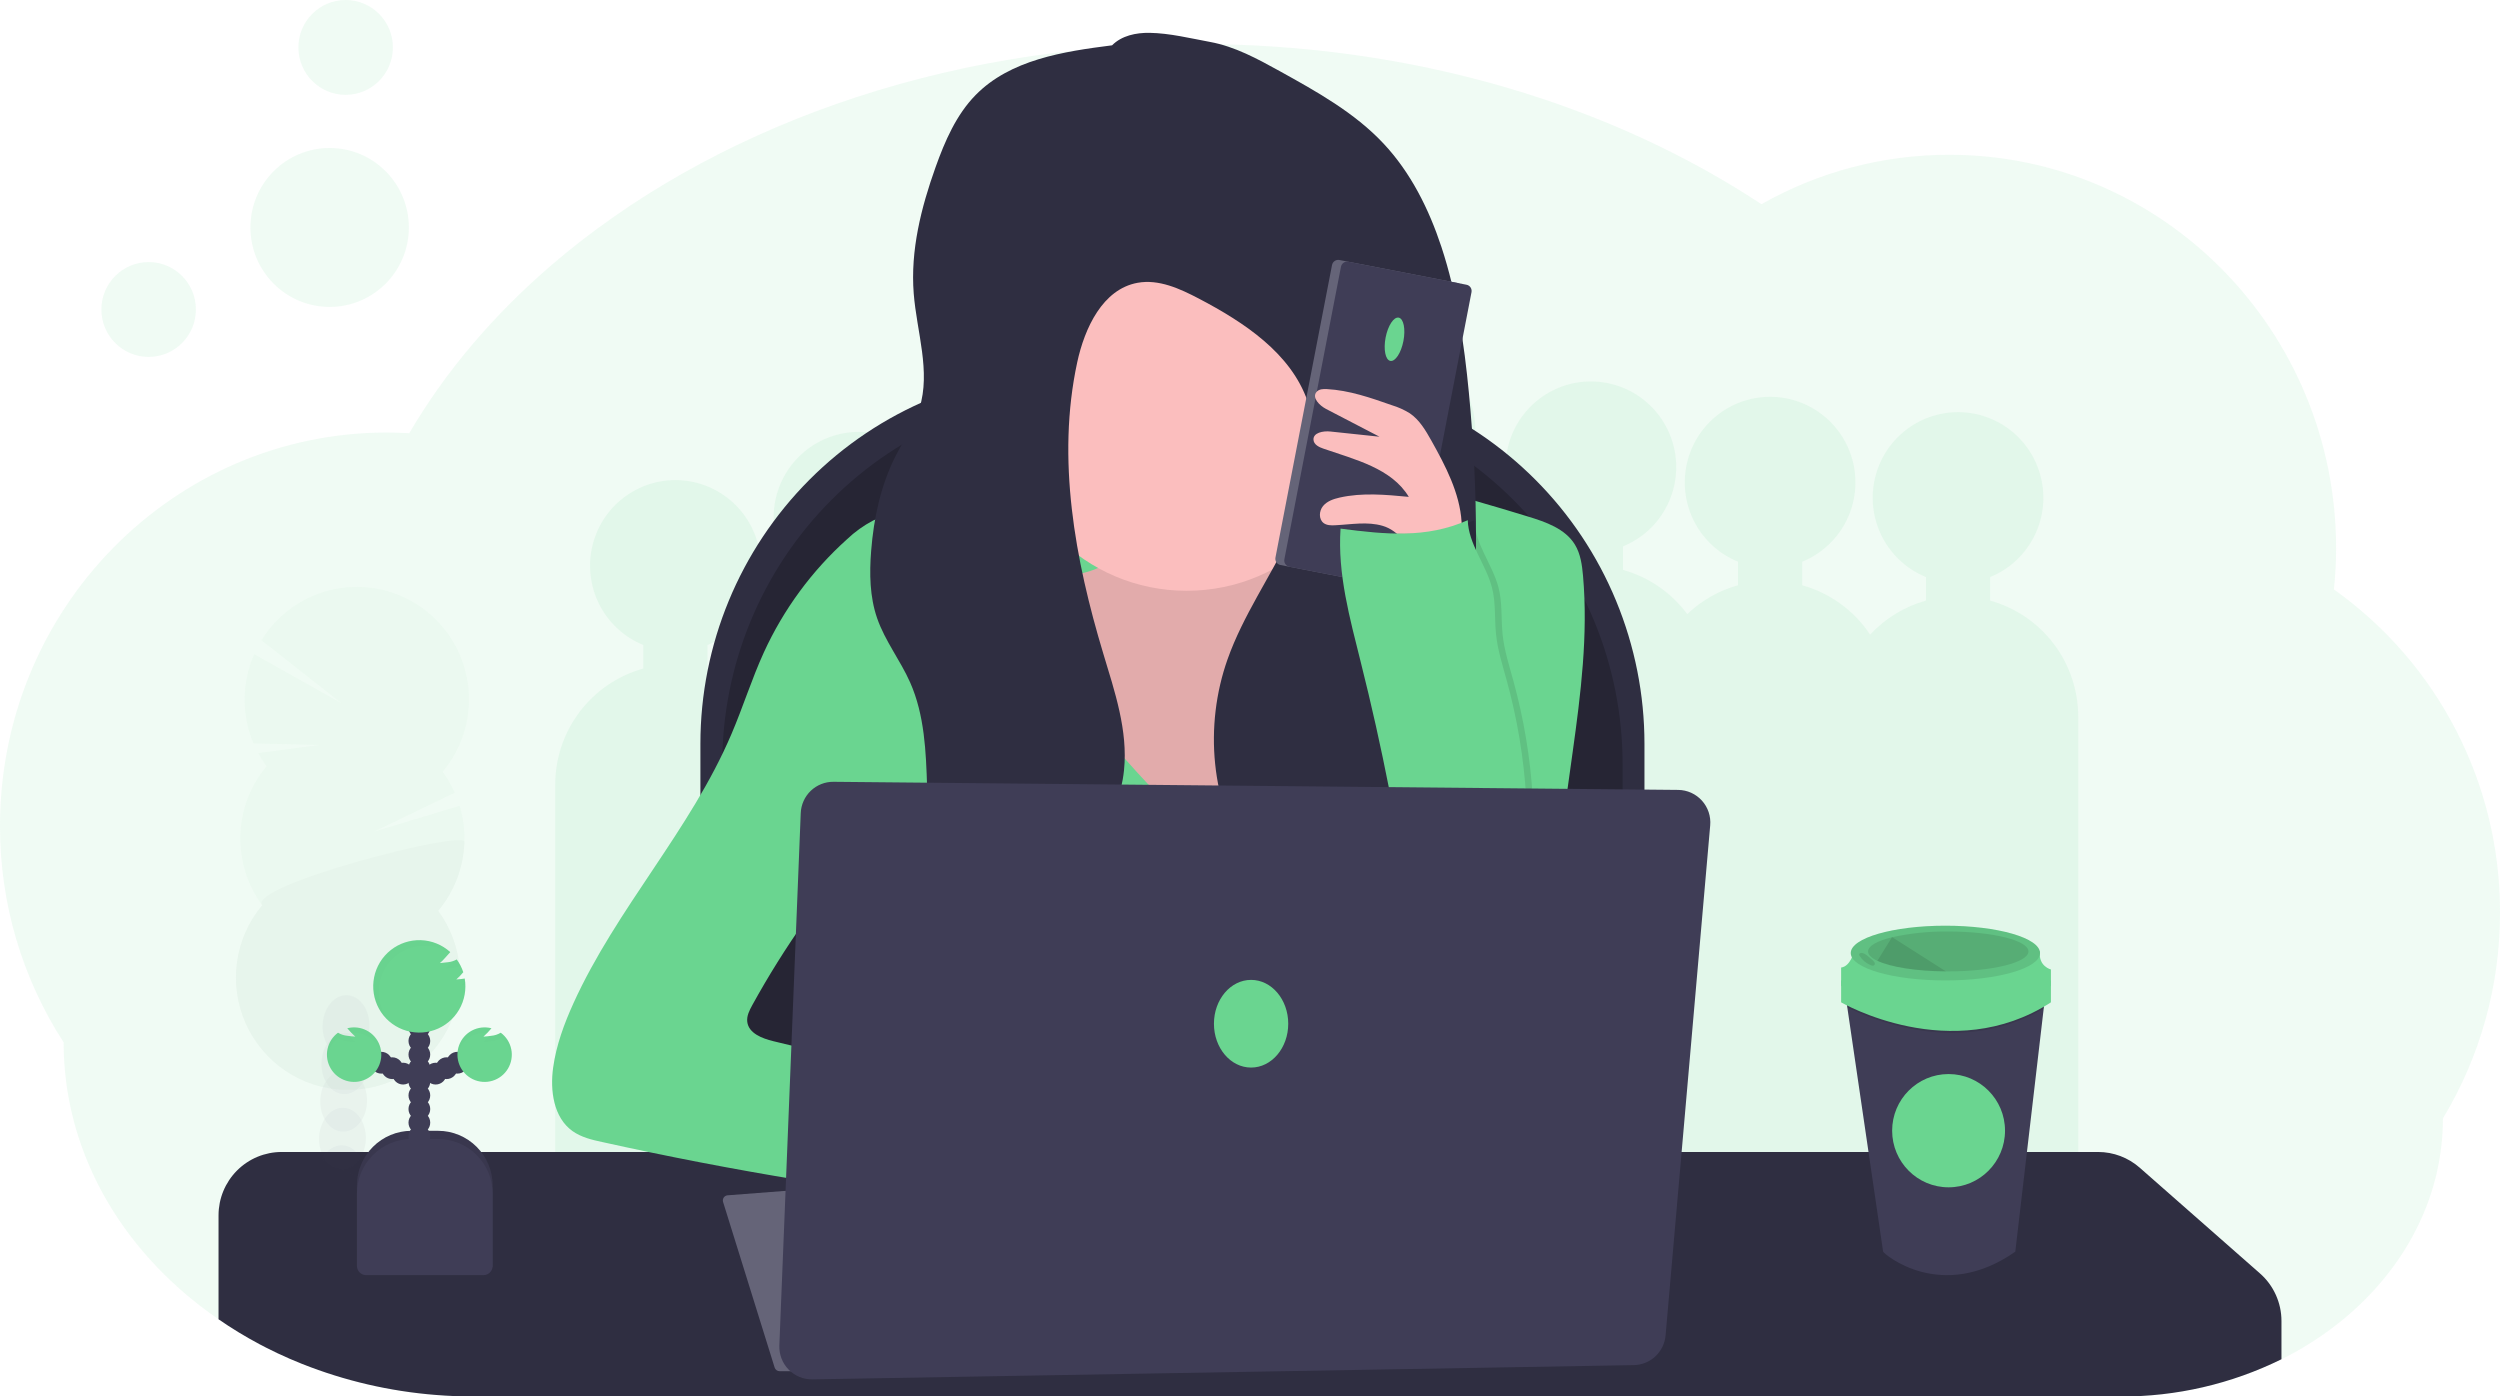 <svg width="111" height="62" viewBox="0 0 111 62" fill="none" xmlns="http://www.w3.org/2000/svg">
<g clip-path="url(#clip0_456_4864)">
<path opacity="0.1" d="M111 40.52C111.006 43.741 110.129 46.902 108.466 49.657C108.466 53.027 106.9 56.081 104.359 58.307C103.724 58.864 103.039 59.361 102.314 59.794C102.285 59.813 102.255 59.831 102.225 59.848C102.17 59.88 102.116 59.912 102.061 59.945L102.009 59.976C101.778 60.107 101.541 60.233 101.299 60.352C99.073 61.45 96.623 62.017 94.142 62.007H21.072C20.489 62.007 19.912 61.983 19.341 61.937C17.308 61.776 15.312 61.312 13.416 60.56C13.046 60.414 12.683 60.256 12.327 60.087C12.158 60.008 11.99 59.926 11.824 59.841C11.72 59.789 11.616 59.734 11.513 59.68C10.889 59.347 10.285 58.978 9.703 58.576C9.171 58.211 8.659 57.817 8.17 57.396C4.868 54.554 2.825 50.621 2.825 46.281C0.975 43.422 -0.007 40.085 3.72112e-05 36.676C3.72112e-05 27.027 7.689 19.204 17.174 19.204C17.465 19.204 17.756 19.213 18.047 19.229C18.089 19.229 18.13 19.229 18.171 19.235C19.77 16.501 21.908 13.989 24.478 11.777C31.488 5.752 41.732 1.954 53.143 1.954C62.731 1.954 71.496 4.636 78.209 9.066C80.753 7.624 83.627 6.868 86.549 6.872C96.032 6.872 103.723 14.694 103.723 24.344C103.722 24.954 103.689 25.564 103.626 26.172C105.912 27.795 107.775 29.946 109.059 32.443C110.342 34.94 111.008 37.711 111 40.52V40.52Z" fill="#6AD590"/>
<path opacity="0.1" d="M88.362 26.666V25.622C89.177 25.29 89.851 24.684 90.269 23.909C90.688 23.134 90.824 22.237 90.656 21.372C90.487 20.506 90.024 19.727 89.346 19.166C88.667 18.606 87.816 18.299 86.937 18.299C86.058 18.299 85.207 18.606 84.528 19.166C83.85 19.727 83.387 20.506 83.218 21.372C83.05 22.237 83.186 23.134 83.605 23.909C84.023 24.684 84.697 25.29 85.512 25.622V26.666C84.562 26.931 83.705 27.454 83.034 28.177C82.323 27.108 81.253 26.33 80.018 25.985V24.94C80.832 24.608 81.506 24.003 81.925 23.228C82.343 22.453 82.48 21.555 82.311 20.69C82.143 19.825 81.68 19.045 81.001 18.485C80.323 17.924 79.472 17.618 78.593 17.618C77.714 17.618 76.862 17.924 76.184 18.485C75.505 19.045 75.042 19.825 74.874 20.69C74.706 21.555 74.842 22.453 75.26 23.228C75.679 24.003 76.353 24.608 77.167 24.94V25.985C76.323 26.22 75.55 26.66 74.915 27.265C74.207 26.312 73.203 25.622 72.062 25.303V24.259C72.876 23.927 73.55 23.322 73.968 22.547C74.387 21.771 74.523 20.874 74.355 20.009C74.187 19.144 73.724 18.364 73.045 17.803C72.367 17.243 71.515 16.936 70.636 16.936C69.757 16.936 68.906 17.243 68.228 17.803C67.549 18.364 67.086 19.144 66.918 20.009C66.749 20.874 66.886 21.771 67.304 22.547C67.723 23.322 68.397 23.927 69.211 24.259V25.303C68.24 25.575 67.365 26.117 66.688 26.866C66.387 26.09 65.909 25.396 65.293 24.837C64.677 24.279 63.94 23.872 63.14 23.649V22.604C63.954 22.273 64.628 21.667 65.047 20.892C65.465 20.117 65.602 19.22 65.433 18.354C65.265 17.489 64.802 16.709 64.123 16.149C63.445 15.588 62.593 15.282 61.715 15.282C60.836 15.282 59.984 15.588 59.306 16.149C58.627 16.709 58.164 17.489 57.996 18.354C57.827 19.22 57.964 20.117 58.383 20.892C58.801 21.667 59.475 22.273 60.289 22.604V23.649C59.249 23.939 58.322 24.539 57.629 25.369C56.936 26.199 56.511 27.22 56.408 28.298C55.918 27.957 55.375 27.701 54.8 27.542V26.497C55.615 26.166 56.289 25.561 56.707 24.785C57.126 24.01 57.262 23.113 57.094 22.247C56.925 21.382 56.462 20.603 55.784 20.042C55.105 19.482 54.254 19.175 53.375 19.175C52.496 19.175 51.645 19.482 50.966 20.042C50.288 20.603 49.825 21.382 49.656 22.247C49.488 23.113 49.625 24.01 50.043 24.785C50.461 25.561 51.135 26.166 51.95 26.497V27.542C51.225 27.744 50.551 28.098 49.971 28.579C49.392 29.06 48.92 29.659 48.587 30.335C48.137 30.046 47.647 29.826 47.131 29.683V28.639C47.946 28.307 48.62 27.702 49.038 26.927C49.456 26.151 49.593 25.254 49.425 24.389C49.256 23.523 48.793 22.744 48.115 22.183C47.436 21.623 46.585 21.316 45.706 21.316C44.827 21.316 43.975 21.623 43.297 22.183C42.619 22.744 42.156 23.523 41.987 24.389C41.819 25.254 41.956 26.151 42.374 26.927C42.792 27.702 43.466 28.307 44.281 28.639V29.683C43.794 29.818 43.33 30.022 42.902 30.288C42.566 29.623 42.096 29.035 41.521 28.562C40.946 28.089 40.279 27.742 39.563 27.542V26.497C40.377 26.166 41.051 25.561 41.47 24.785C41.888 24.01 42.025 23.113 41.856 22.247C41.688 21.382 41.225 20.603 40.547 20.042C39.868 19.482 39.017 19.175 38.138 19.175C37.259 19.175 36.407 19.482 35.729 20.042C35.05 20.603 34.587 21.382 34.419 22.247C34.251 23.113 34.387 24.01 34.806 24.785C35.224 25.561 35.898 26.166 36.712 26.497V27.542C35.942 27.757 35.229 28.143 34.626 28.671C34.024 29.199 33.547 29.857 33.232 30.594C32.689 30.176 32.072 29.867 31.413 29.683V28.639C32.227 28.307 32.901 27.702 33.319 26.927C33.738 26.151 33.875 25.254 33.706 24.389C33.538 23.523 33.075 22.744 32.396 22.183C31.718 21.623 30.866 21.316 29.987 21.316C29.108 21.316 28.257 21.623 27.579 22.183C26.9 22.744 26.437 23.523 26.269 24.389C26.1 25.254 26.237 26.151 26.655 26.927C27.074 27.702 27.748 28.307 28.562 28.639V29.683C27.438 29.996 26.446 30.669 25.74 31.601C25.033 32.533 24.651 33.671 24.651 34.842V58.98H35.318V56.839H40.364V58.98H51.037V56.839H58.702V52.945H65.3V54.6H73.256V55.281H81.6V55.963H92.274V31.824C92.273 30.654 91.891 29.516 91.185 28.584C90.478 27.652 89.487 26.979 88.362 26.666Z" fill="#6AD590"/>
<path d="M47.62 16.449H56.491C58.661 16.449 60.809 16.877 62.814 17.71C64.819 18.543 66.64 19.764 68.174 21.303C69.709 22.842 70.926 24.669 71.756 26.68C72.586 28.691 73.014 30.846 73.014 33.023V55.479H31.098V33.023C31.098 28.627 32.838 24.411 35.937 21.303C39.035 18.195 43.238 16.449 47.62 16.449Z" fill="#2F2E41"/>
<path opacity="0.2" d="M48.59 17.352H55.52C57.69 17.352 59.839 17.781 61.843 18.613C63.848 19.446 65.67 20.667 67.204 22.206C68.738 23.745 69.955 25.572 70.786 27.583C71.616 29.594 72.043 31.749 72.043 33.926V54.575H32.068V33.926C32.068 29.53 33.809 25.315 36.907 22.206C40.005 19.098 44.208 17.352 48.59 17.352Z" fill="black"/>
<path d="M101.297 58.651V60.35C99.071 61.448 96.621 62.015 94.14 62.005H21.071C20.489 62.005 19.912 61.981 19.34 61.935C17.308 61.774 15.312 61.31 13.416 60.559C13.046 60.412 12.683 60.254 12.327 60.086C12.158 60.006 11.99 59.924 11.824 59.839C11.72 59.787 11.616 59.732 11.513 59.678C10.889 59.345 10.285 58.978 9.703 58.576V53.961C9.703 53.214 9.998 52.499 10.524 51.971C11.05 51.444 11.763 51.148 12.507 51.148H93.159C93.838 51.149 94.493 51.397 95.003 51.845L100.339 56.537C100.64 56.8 100.881 57.125 101.046 57.49C101.211 57.855 101.297 58.25 101.297 58.651Z" fill="#2F2E41"/>
<path d="M46.832 21.978C44.717 22.119 42.609 22.346 40.509 22.66C39.912 22.749 39.307 22.849 38.763 23.113C38.34 23.335 37.95 23.616 37.604 23.946C36.045 25.347 34.791 27.054 33.917 28.962C33.377 30.144 32.989 31.395 32.479 32.587C30.666 36.846 27.376 40.328 25.462 44.542C25.048 45.454 24.698 46.406 24.56 47.397C24.416 48.423 24.579 49.62 25.419 50.22C25.807 50.495 26.279 50.609 26.741 50.707C32.555 51.998 38.437 52.962 44.358 53.593C43.717 52.971 43.502 52.009 43.587 51.119C43.671 50.23 44.02 49.389 44.363 48.564C41.012 47.823 37.669 47.044 34.334 46.228C33.837 46.107 33.239 45.878 33.178 45.368C33.147 45.108 33.275 44.858 33.401 44.629C34.823 42.046 36.528 39.63 38.485 37.427C38.485 40.158 38.35 43.242 38.35 45.974H69.797C69.419 44.416 69.197 42.823 69.133 41.22C68.987 35.987 70.743 30.795 70.287 25.573C70.244 25.091 70.178 24.595 69.927 24.182C69.493 23.47 68.628 23.174 67.832 22.931C64.782 22.001 61.667 21.059 58.479 21.133C57.531 21.155 56.587 21.266 55.645 21.378C52.773 21.718 49.717 21.787 46.832 21.978Z" fill="#6AD590"/>
<path d="M32.105 53.369L34.394 60.72C34.409 60.767 34.438 60.807 34.477 60.836C34.517 60.865 34.564 60.881 34.613 60.881H44.439L42.11 52.316L32.304 53.072C32.27 53.075 32.237 53.085 32.208 53.102C32.178 53.12 32.153 53.144 32.133 53.172C32.114 53.201 32.102 53.233 32.097 53.267C32.092 53.301 32.094 53.336 32.105 53.369Z" fill="#656478"/>
<path d="M48.902 25.14C48.475 25.386 47.977 25.474 47.492 25.559L44.361 26.104C43.752 26.21 43.111 26.331 42.641 26.735C41.68 27.559 41.888 29.077 42.179 30.311L42.761 32.787C43.2 34.648 43.648 36.531 44.547 38.217C46.118 41.159 49 43.278 52.169 44.299C53.301 44.664 54.498 44.902 55.679 44.771C57.995 44.516 59.975 42.861 61.196 40.87C62.416 38.88 62.997 36.571 63.53 34.296C64.041 32.117 64.527 29.908 64.494 27.669C64.485 26.972 64.415 26.244 64.044 25.654C63.232 24.356 61.392 24.259 59.883 24.498C59.648 24.536 59.404 24.577 59.178 24.506C58.499 24.294 58.484 23.358 58.193 22.709C57.642 21.485 56.01 21.268 54.676 21.379C53.342 21.49 51.265 21.633 50.102 22.391C48.984 23.116 50.213 24.381 48.902 25.14Z" fill="#FBBEBE"/>
<path opacity="0.1" d="M48.902 25.14C48.475 25.386 47.977 25.474 47.492 25.559L44.361 26.104C43.752 26.21 43.111 26.331 42.641 26.735C41.68 27.559 41.888 29.077 42.179 30.311L42.761 32.787C43.2 34.648 43.648 36.531 44.547 38.217C46.118 41.159 49 43.278 52.169 44.299C53.301 44.664 54.498 44.902 55.679 44.771C57.995 44.516 59.975 42.861 61.196 40.87C62.416 38.88 62.997 36.571 63.53 34.296C64.041 32.117 64.527 29.908 64.494 27.669C64.485 26.972 64.415 26.244 64.044 25.654C63.232 24.356 61.392 24.259 59.883 24.498C59.648 24.536 59.404 24.577 59.178 24.506C58.499 24.294 58.484 23.358 58.193 22.709C57.642 21.485 56.01 21.268 54.676 21.379C53.342 21.49 51.265 21.633 50.102 22.391C48.984 23.116 50.213 24.381 48.902 25.14Z" fill="black"/>
<path d="M46.31 27.929C46.784 28.926 47.139 29.983 47.712 30.926C48.167 31.675 48.75 32.336 49.33 32.993C50.833 34.699 52.355 36.417 54.215 37.716C54.986 33.746 56.846 30.072 59.588 27.107C60.389 26.243 61.392 25.393 62.568 25.425C63.298 25.445 63.971 25.808 64.579 26.212C65.258 26.663 65.9 27.186 66.388 27.835C67.16 28.868 67.493 30.177 67.553 31.467C67.613 32.757 67.413 34.044 67.215 35.319L66.196 41.909C66.137 42.29 66.055 42.712 65.744 42.941C65.568 43.053 65.369 43.124 65.162 43.151C61.458 43.874 57.641 43.405 53.868 43.368C49.696 43.328 45.408 43.805 41.456 42.473C41.249 42.403 41.035 42.322 40.895 42.156C40.803 42.031 40.738 41.888 40.701 41.736C39.781 38.746 40.519 35.534 41.065 32.453C41.498 30.012 41.806 27.55 41.988 25.077C42.004 24.854 44.446 25.347 44.718 25.505C45.461 25.945 45.953 27.178 46.31 27.929Z" fill="#6AD590"/>
<g opacity="0.2">
<path opacity="0.2" d="M16.191 52.246C16.191 52.291 16.186 52.335 16.181 52.378C15.812 52.231 15.449 52.074 15.093 51.905C14.903 51.88 14.726 51.793 14.589 51.659C14.486 51.606 14.382 51.551 14.279 51.497C14.302 51.448 14.328 51.401 14.357 51.355C14.557 51.038 14.861 50.839 15.196 50.85C15.53 50.861 15.821 51.078 16 51.406C16.137 51.664 16.203 51.954 16.191 52.246Z" fill="#3F3D56"/>
<path opacity="0.2" d="M16.243 50.58C16.237 50.872 16.153 51.157 16 51.406C15.8 51.722 15.496 51.92 15.161 51.91L15.092 51.905C14.902 51.88 14.726 51.793 14.589 51.658C14.496 51.57 14.418 51.468 14.357 51.355C14.223 51.096 14.158 50.807 14.167 50.515C14.176 50.223 14.26 49.939 14.409 49.688C14.609 49.371 14.913 49.173 15.248 49.183C15.582 49.194 15.873 49.411 16.052 49.739C16.189 49.997 16.255 50.288 16.243 50.58Z" fill="#3F3D56"/>
<path opacity="0.2" d="M16.296 48.916C16.32 48.164 15.874 47.539 15.301 47.52C14.728 47.502 14.244 48.098 14.221 48.851C14.197 49.603 14.642 50.228 15.215 50.246C15.789 50.265 16.272 49.669 16.296 48.916Z" fill="#3F3D56"/>
<path opacity="0.2" d="M16.349 47.25C16.372 46.497 15.927 45.872 15.354 45.854C14.781 45.836 14.297 46.431 14.273 47.184C14.25 47.937 14.695 48.562 15.268 48.58C15.841 48.598 16.325 48.003 16.349 47.25Z" fill="#3F3D56"/>
<path opacity="0.2" d="M16.401 45.584C16.425 44.831 15.979 44.206 15.406 44.188C14.833 44.17 14.349 44.765 14.326 45.518C14.302 46.271 14.747 46.896 15.32 46.914C15.893 46.932 16.377 46.336 16.401 45.584Z" fill="#3F3D56"/>
<path opacity="0.2" d="M11.838 34.022C11.701 33.837 11.578 33.641 11.469 33.438L14.211 33.075L11.255 33.005C10.992 32.378 10.859 31.704 10.864 31.024C10.869 30.344 11.013 29.672 11.286 29.049L15.178 31.234L11.613 28.427C11.972 27.843 12.448 27.34 13.01 26.949C13.572 26.558 14.209 26.288 14.88 26.155C15.551 26.022 16.242 26.029 16.91 26.176C17.578 26.323 18.209 26.607 18.763 27.009C19.317 27.412 19.782 27.924 20.13 28.515C20.477 29.106 20.7 29.763 20.783 30.444C20.866 31.125 20.809 31.816 20.614 32.474C20.419 33.131 20.091 33.742 19.65 34.266C19.863 34.555 20.043 34.866 20.189 35.194L16.592 36.93L20.408 35.779C20.648 36.574 20.687 37.417 20.521 38.231C20.355 39.045 19.99 39.805 19.457 40.441C20.011 41.195 20.343 42.091 20.413 43.025C20.484 43.959 20.291 44.895 19.857 45.724C19.422 46.553 18.764 47.243 17.957 47.715C17.15 48.187 16.227 48.421 15.293 48.391C14.36 48.361 13.454 48.069 12.678 47.546C11.903 47.024 11.29 46.293 10.909 45.438C10.528 44.582 10.395 43.636 10.525 42.708C10.655 41.781 11.043 40.908 11.643 40.191C10.982 39.29 10.641 38.192 10.676 37.073C10.711 35.954 11.12 34.88 11.838 34.022Z" fill="#6AD590"/>
<path opacity="0.1" d="M20.619 37.387C20.584 38.507 20.174 39.582 19.454 40.438C20.009 41.192 20.341 42.087 20.413 43.022C20.484 43.956 20.292 44.892 19.858 45.722C19.424 46.552 18.766 47.242 17.959 47.715C17.152 48.187 16.229 48.421 15.295 48.392C14.361 48.362 13.454 48.07 12.679 47.547C11.903 47.025 11.29 46.294 10.909 45.439C10.528 44.583 10.395 43.637 10.524 42.709C10.654 41.781 11.042 40.908 11.643 40.191C11 39.321 20.636 36.827 20.619 37.387Z" fill="black"/>
</g>
<path opacity="0.1" d="M6.6 15.847C7.759 15.847 8.698 14.904 8.698 13.741C8.698 12.579 7.759 11.636 6.6 11.636C5.441 11.636 4.501 12.579 4.501 13.741C4.501 14.904 5.441 15.847 6.6 15.847Z" fill="#6AD590"/>
<path opacity="0.1" d="M15.347 4.211C16.506 4.211 17.445 3.268 17.445 2.105C17.445 0.943 16.506 0 15.347 0C14.188 0 13.248 0.943 13.248 2.105C13.248 3.268 14.188 4.211 15.347 4.211Z" fill="#6AD590"/>
<path opacity="0.1" d="M14.636 13.627C16.578 13.627 18.153 12.048 18.153 10.099C18.153 8.15 16.578 6.571 14.636 6.571C12.693 6.571 11.119 8.15 11.119 10.099C11.119 12.048 12.693 13.627 14.636 13.627Z" fill="#6AD590"/>
<path d="M52.686 26.231C57.187 26.231 60.836 22.57 60.836 18.055C60.836 13.54 57.187 9.879 52.686 9.879C48.185 9.879 44.536 13.54 44.536 18.055C44.536 22.57 48.185 26.231 52.686 26.231Z" fill="#FBBEBE"/>
<path d="M49.376 2.012C47.201 2.288 44.854 2.653 43.317 4.22C42.458 5.096 41.954 6.264 41.54 7.421C40.897 9.221 40.419 11.119 40.569 13.03C40.703 14.739 41.334 16.487 40.824 18.124C40.589 18.877 40.128 19.535 39.77 20.237C39.106 21.54 38.794 23.001 38.679 24.46C38.6 25.464 38.615 26.497 38.944 27.447C39.294 28.46 39.977 29.321 40.41 30.3C41.051 31.747 41.115 33.374 41.164 34.956C41.214 36.537 41.255 38.108 41.292 39.684C41.316 40.675 41.317 41.736 40.771 42.562C42.788 41.751 44.834 40.924 46.56 39.6C48.286 38.276 49.683 36.368 49.906 34.199C50.087 32.441 49.495 30.709 48.985 29.017C47.723 24.832 46.908 20.37 47.826 16.097C48.157 14.558 48.961 12.84 50.505 12.557C51.447 12.384 52.387 12.816 53.236 13.261C55.243 14.315 57.312 15.677 58.059 17.821C58.738 19.76 58.166 21.92 57.282 23.771C56.398 25.622 55.195 27.325 54.508 29.26C53.454 32.228 53.751 35.704 55.503 38.319C57.255 40.935 60.493 42.544 63.607 42.121C63.363 41.066 62.599 40.213 62.19 39.211C61.446 37.39 61.947 35.295 62.748 33.498C63.548 31.702 64.641 30.027 65.142 28.119C65.495 26.776 65.537 25.372 65.536 23.983C65.536 21.797 65.428 19.61 65.218 17.434C65.009 15.258 64.689 13.054 63.998 10.96C63.443 9.282 62.635 7.658 61.425 6.37C60.139 4.999 58.464 4.069 56.82 3.158C55.836 2.615 54.831 2.065 53.726 1.862C52.853 1.701 51.935 1.473 51.044 1.458C50.439 1.449 49.803 1.581 49.376 2.012Z" fill="#2F2E41"/>
<path d="M64.716 12.564L59.472 11.544C59.319 11.514 59.172 11.614 59.142 11.767L56.63 24.756C56.6 24.909 56.7 25.057 56.853 25.087L62.096 26.108C62.249 26.137 62.396 26.037 62.426 25.884L64.938 12.895C64.968 12.742 64.868 12.594 64.716 12.564Z" fill="#656478"/>
<path d="M65.112 12.642L59.868 11.621C59.716 11.591 59.568 11.691 59.539 11.844L57.026 24.833C56.997 24.986 57.096 25.134 57.249 25.164L62.493 26.185C62.645 26.214 62.793 26.114 62.822 25.961L65.335 12.972C65.364 12.819 65.265 12.671 65.112 12.642Z" fill="#3F3D56"/>
<path d="M62.312 15.14C62.414 14.61 62.321 14.146 62.102 14.103C61.884 14.061 61.624 14.456 61.521 14.986C61.419 15.517 61.512 15.981 61.731 16.024C61.949 16.066 62.209 15.671 62.312 15.14Z" fill="#6AD590"/>
<path d="M63.553 19.564C63.297 19.109 63.024 18.639 62.592 18.348C62.344 18.195 62.077 18.075 61.798 17.991C60.858 17.661 59.902 17.328 58.908 17.275C58.746 17.267 58.56 17.275 58.455 17.4C58.237 17.656 58.582 18.004 58.88 18.159L61.249 19.39L59.065 19.159C58.748 19.125 58.295 19.211 58.319 19.53C58.334 19.74 58.563 19.854 58.761 19.92C60.163 20.407 61.784 20.788 62.551 22.061C61.528 21.964 60.483 21.866 59.481 22.092C59.206 22.154 58.922 22.251 58.743 22.468C58.563 22.685 58.543 23.052 58.769 23.224C58.909 23.328 59.097 23.331 59.272 23.322C59.983 23.288 60.712 23.145 61.395 23.349C62.079 23.552 62.685 24.27 62.449 24.944C63.055 24.999 63.771 24.944 64.331 24.682C64.948 24.39 64.933 23.841 64.895 23.179C64.815 21.883 64.173 20.673 63.553 19.564Z" fill="#FBBEBE"/>
<path opacity="0.1" d="M62.941 40.781C62.398 36.951 61.653 33.152 60.709 29.401C60.224 27.454 59.673 25.474 59.812 23.471C61.816 23.727 63.612 23.917 65.46 23.096C65.49 24.148 66.251 25.042 66.527 26.059C66.712 26.741 66.643 27.462 66.715 28.164C66.788 28.866 67.006 29.546 67.194 30.228C68.123 33.609 68.342 37.147 67.837 40.617C66.123 40.822 64.652 41.047 62.941 40.781Z" fill="black"/>
<path d="M62.65 40.781C62.107 36.951 61.362 33.152 60.418 29.401C59.933 27.454 59.382 25.474 59.521 23.471C61.525 23.727 63.321 23.917 65.169 23.096C65.199 24.148 65.96 25.042 66.236 26.059C66.421 26.741 66.352 27.462 66.424 28.164C66.497 28.866 66.715 29.546 66.903 30.228C67.832 33.609 68.051 37.147 67.546 40.617C65.832 40.822 64.361 41.047 62.65 40.781Z" fill="#6AD590"/>
<path d="M34.603 59.739L35.553 36.1C35.568 35.724 35.729 35.369 36 35.11C36.272 34.851 36.634 34.708 37.008 34.712L74.512 35.072C74.71 35.074 74.907 35.118 75.088 35.199C75.269 35.281 75.432 35.4 75.565 35.547C75.699 35.695 75.8 35.869 75.864 36.058C75.927 36.247 75.951 36.447 75.933 36.645L73.952 59.291C73.921 59.647 73.759 59.979 73.499 60.223C73.238 60.467 72.897 60.605 72.54 60.611L36.069 61.244C35.873 61.247 35.678 61.21 35.496 61.135C35.315 61.06 35.15 60.949 35.013 60.808C34.876 60.667 34.769 60.5 34.698 60.316C34.628 60.132 34.595 59.936 34.603 59.739Z" fill="#3F3D56"/>
<path d="M55.548 47.4C56.459 47.4 57.198 46.529 57.198 45.454C57.198 44.379 56.459 43.507 55.548 43.507C54.637 43.507 53.899 44.379 53.899 45.454C53.899 46.529 54.637 47.4 55.548 47.4Z" fill="#6AD590"/>
<path d="M90.818 44.116L90.74 44.784L89.479 55.574C86.191 57.874 83.633 55.664 83.611 55.574L82.021 44.733L81.931 44.116H90.818Z" fill="#3F3D56"/>
<path opacity="0.1" d="M90.818 44.116L90.74 44.784C87.036 46.945 83.084 45.263 82.021 44.733L81.931 44.116H90.818Z" fill="black"/>
<path d="M81.746 43.53V44.504C81.746 44.504 86.646 47.361 91.061 44.504V43.53H81.746Z" fill="#6AD590"/>
<path d="M82.316 42.245C82.316 42.245 82.173 42.902 81.746 42.959V43.787H91.061V43.045C91.061 43.045 90.491 42.902 90.576 42.245H82.316Z" fill="#6AD590"/>
<path d="M86.375 43.531C88.695 43.531 90.576 42.987 90.576 42.316C90.576 41.645 88.695 41.101 86.375 41.101C84.055 41.101 82.174 41.645 82.174 42.316C82.174 42.987 84.055 43.531 86.375 43.531Z" fill="#6AD590"/>
<path opacity="0.1" d="M86.375 43.531C88.695 43.531 90.576 42.987 90.576 42.316C90.576 41.645 88.695 41.101 86.375 41.101C84.055 41.101 82.174 41.645 82.174 42.316C82.174 42.987 84.055 43.531 86.375 43.531Z" fill="black"/>
<path opacity="0.1" d="M90.063 42.245C90.063 42.731 88.47 43.13 86.503 43.13H86.398C85.078 43.121 83.937 42.936 83.355 42.659C83.092 42.535 82.942 42.394 82.942 42.245C82.942 41.998 83.35 41.774 84.01 41.613C84.829 41.433 85.667 41.348 86.506 41.359C88.47 41.359 90.063 41.755 90.063 42.245Z" fill="black"/>
<path opacity="0.1" d="M86.399 43.13C85.078 43.121 83.937 42.936 83.355 42.659L84.007 41.609L86.399 43.13Z" fill="black"/>
<path opacity="0.1" d="M82.678 42.313C82.627 42.302 82.56 42.32 82.55 42.37C82.549 42.396 82.556 42.422 82.57 42.443C82.681 42.62 82.843 42.758 83.034 42.841C83.066 42.86 83.102 42.871 83.139 42.875C83.159 42.878 83.178 42.874 83.196 42.865C83.213 42.856 83.227 42.842 83.236 42.825C83.242 42.81 83.244 42.794 83.243 42.779C83.242 42.763 83.237 42.748 83.23 42.734C83.2 42.682 83.159 42.636 83.109 42.602C82.979 42.5 82.846 42.341 82.678 42.313Z" fill="black"/>
<path d="M86.517 52.717C87.901 52.717 89.023 51.591 89.023 50.202C89.023 48.814 87.901 47.688 86.517 47.688C85.133 47.688 84.011 48.814 84.011 50.202C84.011 51.591 85.133 52.717 86.517 52.717Z" fill="#6AD590"/>
<path d="M18.273 50.208H19.448C20.092 50.208 20.709 50.465 21.164 50.921C21.619 51.377 21.874 51.996 21.874 52.642V56.258H15.848V52.642C15.848 51.996 16.103 51.377 16.558 50.921C17.013 50.465 17.63 50.208 18.273 50.208Z" fill="#3F3D56"/>
<path opacity="0.1" d="M18.273 50.208H19.448C20.092 50.208 20.709 50.465 21.164 50.921C21.619 51.377 21.874 51.996 21.874 52.642V56.258H15.848V52.642C15.848 51.996 16.103 51.377 16.558 50.921C17.013 50.465 17.63 50.208 18.273 50.208Z" fill="black"/>
<path d="M18.619 51.539C18.886 51.539 19.102 51.322 19.102 51.055C19.102 50.788 18.886 50.571 18.619 50.571C18.353 50.571 18.137 50.788 18.137 51.055C18.137 51.322 18.353 51.539 18.619 51.539Z" fill="#3F3D56"/>
<path d="M18.619 50.934C18.886 50.934 19.102 50.718 19.102 50.451C19.102 50.184 18.886 49.967 18.619 49.967C18.353 49.967 18.137 50.184 18.137 50.451C18.137 50.718 18.353 50.934 18.619 50.934Z" fill="#3F3D56"/>
<path d="M18.619 50.329C18.886 50.329 19.102 50.112 19.102 49.845C19.102 49.578 18.886 49.362 18.619 49.362C18.353 49.362 18.137 49.578 18.137 49.845C18.137 50.112 18.353 50.329 18.619 50.329Z" fill="#3F3D56"/>
<path d="M18.619 49.725C18.886 49.725 19.102 49.508 19.102 49.241C19.102 48.974 18.886 48.757 18.619 48.757C18.353 48.757 18.137 48.974 18.137 49.241C18.137 49.508 18.353 49.725 18.619 49.725Z" fill="#3F3D56"/>
<path d="M18.619 49.12C18.886 49.12 19.102 48.904 19.102 48.636C19.102 48.369 18.886 48.153 18.619 48.153C18.353 48.153 18.137 48.369 18.137 48.636C18.137 48.904 18.353 49.12 18.619 49.12Z" fill="#3F3D56"/>
<path d="M18.619 48.516C18.886 48.516 19.102 48.299 19.102 48.032C19.102 47.765 18.886 47.548 18.619 47.548C18.353 47.548 18.137 47.765 18.137 48.032C18.137 48.299 18.353 48.516 18.619 48.516Z" fill="#3F3D56"/>
<path d="M18.619 47.911C18.886 47.911 19.102 47.695 19.102 47.428C19.102 47.16 18.886 46.944 18.619 46.944C18.353 46.944 18.137 47.16 18.137 47.428C18.137 47.695 18.353 47.911 18.619 47.911Z" fill="#3F3D56"/>
<path d="M19.344 48.153C19.61 48.153 19.826 47.936 19.826 47.669C19.826 47.402 19.61 47.185 19.344 47.185C19.077 47.185 18.861 47.402 18.861 47.669C18.861 47.936 19.077 48.153 19.344 48.153Z" fill="#3F3D56"/>
<path d="M19.826 47.911C20.092 47.911 20.308 47.695 20.308 47.428C20.308 47.16 20.092 46.944 19.826 46.944C19.559 46.944 19.343 47.16 19.343 47.428C19.343 47.695 19.559 47.911 19.826 47.911Z" fill="#3F3D56"/>
<path d="M20.308 47.669C20.574 47.669 20.79 47.452 20.79 47.185C20.79 46.918 20.574 46.701 20.308 46.701C20.042 46.701 19.826 46.918 19.826 47.185C19.826 47.452 20.042 47.669 20.308 47.669Z" fill="#3F3D56"/>
<path d="M18.619 47.307C18.886 47.307 19.102 47.09 19.102 46.823C19.102 46.556 18.886 46.339 18.619 46.339C18.353 46.339 18.137 46.556 18.137 46.823C18.137 47.09 18.353 47.307 18.619 47.307Z" fill="#3F3D56"/>
<path d="M18.619 46.703C18.886 46.703 19.102 46.486 19.102 46.219C19.102 45.952 18.886 45.735 18.619 45.735C18.353 45.735 18.137 45.952 18.137 46.219C18.137 46.486 18.353 46.703 18.619 46.703Z" fill="#3F3D56"/>
<path d="M18.619 46.097C18.886 46.097 19.102 45.88 19.102 45.613C19.102 45.346 18.886 45.13 18.619 45.13C18.353 45.13 18.137 45.346 18.137 45.613C18.137 45.88 18.353 46.097 18.619 46.097Z" fill="#3F3D56"/>
<path d="M18.619 45.493C18.886 45.493 19.102 45.276 19.102 45.009C19.102 44.742 18.886 44.525 18.619 44.525C18.353 44.525 18.137 44.742 18.137 45.009C18.137 45.276 18.353 45.493 18.619 45.493Z" fill="#3F3D56"/>
<path d="M20.619 43.45C20.499 43.467 20.379 43.48 20.259 43.488C20.371 43.389 20.475 43.282 20.57 43.166C20.503 42.963 20.405 42.772 20.279 42.599C20.159 42.666 20.027 42.708 19.891 42.722C19.771 42.739 19.651 42.752 19.531 42.761C19.689 42.631 19.836 42.436 19.992 42.274C19.633 41.947 19.17 41.759 18.686 41.743C18.202 41.727 17.728 41.883 17.348 42.184C16.968 42.485 16.707 42.912 16.611 43.388C16.515 43.864 16.591 44.359 16.825 44.785C17.058 45.211 17.435 45.539 17.887 45.712C18.34 45.886 18.839 45.892 19.296 45.731C19.753 45.57 20.138 45.252 20.383 44.832C20.628 44.413 20.716 43.92 20.633 43.442L20.619 43.45Z" fill="#6AD590"/>
<path d="M22.23 45.853C22.107 45.928 21.968 45.975 21.825 45.988C21.705 46.005 21.585 46.019 21.465 46.027C21.592 45.912 21.712 45.788 21.822 45.655C21.531 45.579 21.222 45.615 20.956 45.755C20.69 45.895 20.486 46.129 20.383 46.412C20.28 46.696 20.286 47.007 20.4 47.286C20.514 47.565 20.728 47.791 20.999 47.92C21.27 48.05 21.58 48.073 21.868 47.985C22.155 47.898 22.4 47.706 22.554 47.447C22.708 47.188 22.76 46.881 22.7 46.586C22.64 46.29 22.473 46.028 22.23 45.85V45.853Z" fill="#6AD590"/>
<path d="M17.897 48.153C18.163 48.153 18.379 47.936 18.379 47.669C18.379 47.402 18.163 47.185 17.897 47.185C17.631 47.185 17.415 47.402 17.415 47.669C17.415 47.936 17.631 48.153 17.897 48.153Z" fill="#3F3D56"/>
<path d="M17.414 47.911C17.681 47.911 17.897 47.695 17.897 47.428C17.897 47.16 17.681 46.944 17.414 46.944C17.148 46.944 16.932 47.16 16.932 47.428C16.932 47.695 17.148 47.911 17.414 47.911Z" fill="#3F3D56"/>
<path d="M16.932 47.669C17.199 47.669 17.415 47.452 17.415 47.185C17.415 46.918 17.199 46.701 16.932 46.701C16.666 46.701 16.45 46.918 16.45 47.185C16.45 47.452 16.666 47.669 16.932 47.669Z" fill="#3F3D56"/>
<path d="M15.01 45.853C15.133 45.929 15.272 45.975 15.416 45.988C15.535 46.005 15.655 46.019 15.776 46.027C15.648 45.912 15.528 45.788 15.419 45.655C15.709 45.579 16.018 45.615 16.284 45.755C16.55 45.895 16.755 46.129 16.857 46.412C16.96 46.696 16.954 47.007 16.84 47.286C16.726 47.565 16.512 47.791 16.241 47.92C15.97 48.05 15.66 48.073 15.373 47.985C15.085 47.898 14.84 47.706 14.687 47.447C14.533 47.188 14.48 46.881 14.54 46.586C14.6 46.29 14.768 46.028 15.01 45.85V45.853Z" fill="#6AD590"/>
<path d="M18.273 50.571H19.448C20.092 50.571 20.709 50.828 21.164 51.284C21.619 51.74 21.874 52.359 21.874 53.005V56.204C21.874 56.313 21.831 56.418 21.754 56.496C21.676 56.573 21.572 56.617 21.463 56.617H16.259C16.15 56.617 16.045 56.573 15.968 56.496C15.891 56.418 15.848 56.313 15.848 56.204V53.005C15.848 52.359 16.103 51.74 16.558 51.284C17.013 50.828 17.63 50.571 18.273 50.571Z" fill="#3F3D56"/>
<g opacity="0.1">
<path opacity="0.1" d="M20.655 43.582C20.606 43.634 20.555 43.684 20.5 43.73C20.555 43.73 20.61 43.721 20.665 43.715C20.667 43.67 20.66 43.626 20.655 43.582Z" fill="black"/>
<path opacity="0.1" d="M19.776 43.004C19.898 42.996 20.017 42.983 20.137 42.966C20.245 42.952 20.351 42.923 20.451 42.88C20.402 42.783 20.345 42.689 20.282 42.601C20.221 42.638 20.156 42.666 20.088 42.684C19.993 42.798 19.889 42.906 19.776 43.004Z" fill="black"/>
<path opacity="0.1" d="M16.812 44.042C16.811 43.673 16.91 43.311 17.097 42.993C17.285 42.676 17.554 42.415 17.877 42.238C18.199 42.061 18.564 41.974 18.931 41.988C19.299 42.001 19.656 42.114 19.965 42.314L19.997 42.281C19.795 42.1 19.559 41.962 19.304 41.874C19.049 41.785 18.779 41.748 18.509 41.765C18.239 41.782 17.976 41.852 17.733 41.971C17.491 42.091 17.274 42.257 17.096 42.461C16.918 42.665 16.782 42.902 16.696 43.159C16.609 43.415 16.575 43.687 16.593 43.957C16.612 44.227 16.684 44.491 16.805 44.733C16.925 44.976 17.093 45.192 17.297 45.369C16.983 44.999 16.811 44.528 16.812 44.042Z" fill="black"/>
</g>
<g opacity="0.1">
<path opacity="0.1" d="M21.465 46.268C21.585 46.261 21.706 46.248 21.825 46.23C21.969 46.217 22.107 46.17 22.23 46.094C22.367 46.195 22.48 46.323 22.564 46.471C22.647 46.618 22.699 46.782 22.715 46.951C22.72 46.908 22.723 46.866 22.722 46.823C22.723 46.634 22.68 46.447 22.596 46.278C22.511 46.109 22.389 45.962 22.237 45.85C22.114 45.926 21.975 45.972 21.832 45.985L21.735 45.998C21.652 46.095 21.562 46.185 21.465 46.268Z" fill="black"/>
<path opacity="0.1" d="M21.513 45.856C21.553 45.856 21.594 45.859 21.634 45.864C21.697 45.797 21.759 45.725 21.822 45.655C21.643 45.607 21.456 45.601 21.275 45.638C21.094 45.674 20.924 45.752 20.778 45.864C20.631 45.977 20.513 46.123 20.431 46.289C20.35 46.455 20.308 46.638 20.308 46.823C20.308 46.864 20.308 46.904 20.314 46.944C20.344 46.646 20.483 46.369 20.705 46.168C20.926 45.967 21.214 45.856 21.513 45.856Z" fill="black"/>
</g>
<g opacity="0.1">
<path opacity="0.1" d="M15.776 46.268C15.655 46.261 15.535 46.248 15.416 46.23C15.272 46.217 15.133 46.17 15.01 46.094C14.874 46.195 14.76 46.323 14.677 46.471C14.593 46.618 14.541 46.782 14.525 46.951C14.52 46.908 14.518 46.866 14.518 46.823C14.517 46.634 14.561 46.447 14.645 46.278C14.729 46.109 14.852 45.962 15.003 45.85C15.126 45.926 15.265 45.972 15.409 45.985L15.506 45.998C15.588 46.095 15.678 46.186 15.776 46.268Z" fill="black"/>
<path opacity="0.1" d="M15.727 45.856C15.686 45.856 15.646 45.859 15.606 45.864C15.544 45.797 15.482 45.725 15.418 45.655C15.597 45.607 15.784 45.601 15.965 45.638C16.146 45.674 16.316 45.752 16.462 45.864C16.609 45.977 16.727 46.123 16.809 46.289C16.89 46.455 16.932 46.638 16.932 46.823C16.932 46.864 16.932 46.904 16.926 46.944C16.896 46.646 16.757 46.369 16.536 46.168C16.314 45.967 16.026 45.856 15.727 45.856Z" fill="black"/>
</g>
</g>
<defs>
<clipPath id="clip0_456_4864">
<rect width="111" height="62" fill="white"/>
</clipPath>
</defs>
</svg>
